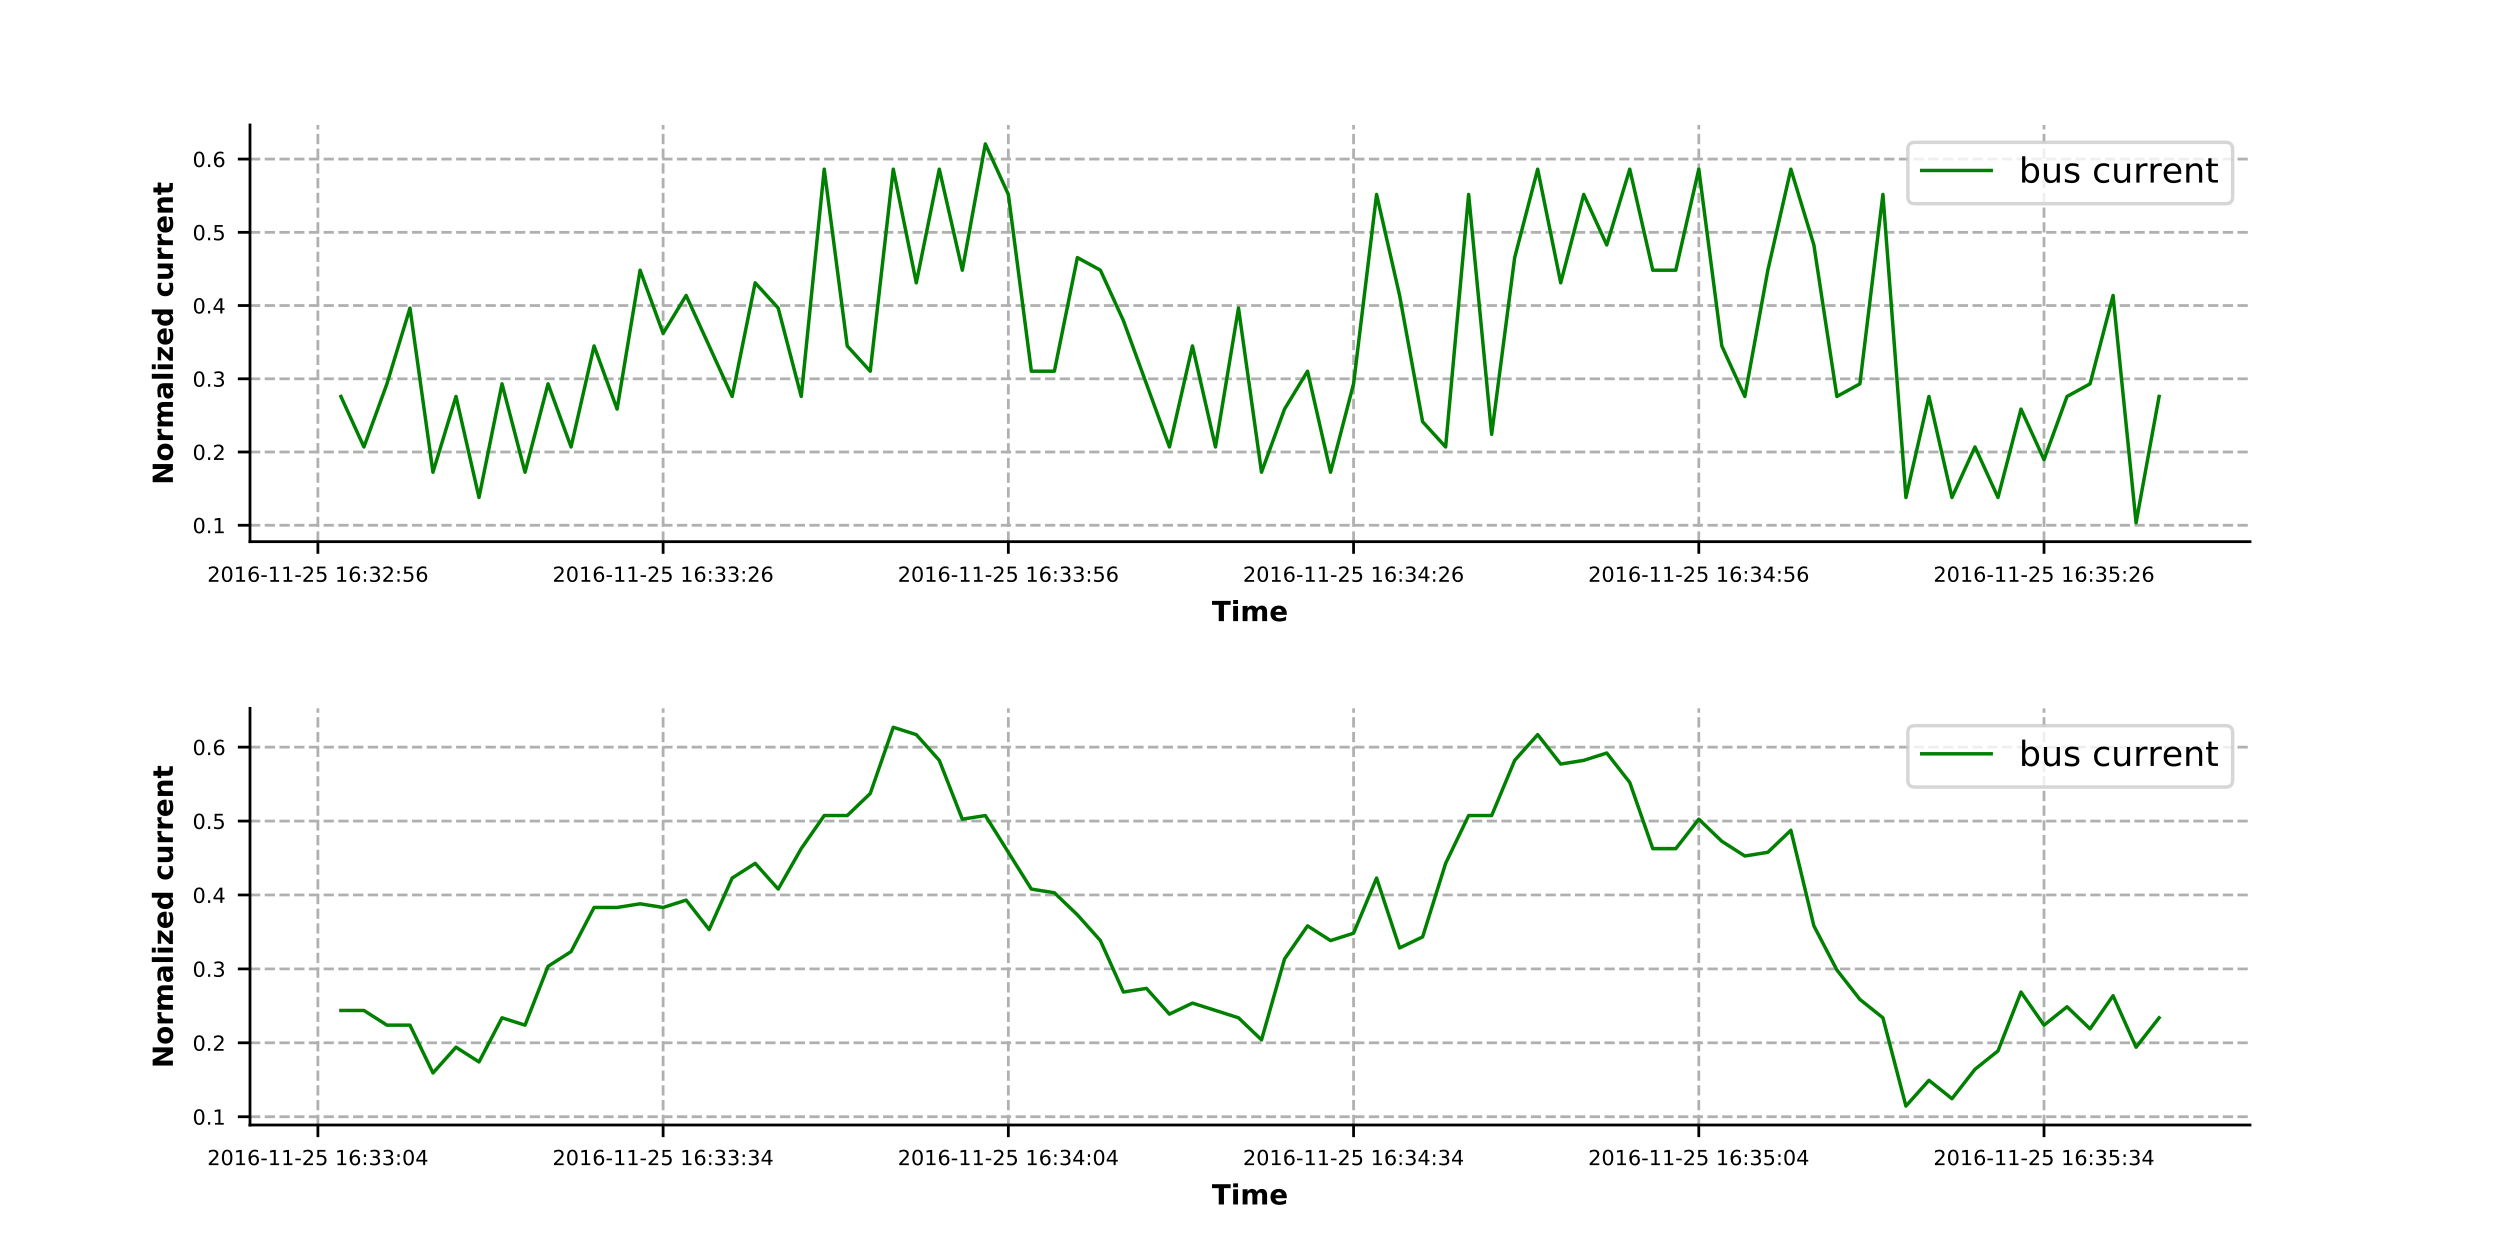 <?xml version="1.0" encoding="utf-8" standalone="no"?>
<!DOCTYPE svg PUBLIC "-//W3C//DTD SVG 1.1//EN"
  "http://www.w3.org/Graphics/SVG/1.1/DTD/svg11.dtd">
<!-- Created with matplotlib (http://matplotlib.org/) -->
<svg height="360pt" version="1.1" viewBox="0 0 720 360" width="720pt" xmlns="http://www.w3.org/2000/svg" xmlns:xlink="http://www.w3.org/1999/xlink">
 <defs>
  <style type="text/css">
*{stroke-linecap:butt;stroke-linejoin:round;}
  </style>
 </defs>
 <g id="figure_1">
  <g id="patch_1">
   <path d="M 0 360 
L 720 360 
L 720 0 
L 0 0 
z
" style="fill:#ffffff;"/>
  </g>
  <g id="axes_1">
   <g id="patch_2">
    <path d="M 72 156 
L 648 156 
L 648 36 
L 72 36 
z
" style="fill:#ffffff;"/>
   </g>
   <g id="matplotlib.axis_1">
    <g id="xtick_1">
     <g id="line2d_1">
      <path clip-path="url(#p7da3faee57)" d="M 91.553 156 
L 91.553 36 
" style="fill:none;stroke:#b0b0b0;stroke-dasharray:2.96,1.28;stroke-dashoffset:0;stroke-width:0.8;"/>
     </g>
     <g id="line2d_2">
      <defs>
       <path d="M 0 0 
L 0 3.5 
" id="mfe1a169caf" style="stroke:#000000;stroke-width:0.8;"/>
      </defs>
      <g>
       <use style="stroke:#000000;stroke-width:0.8;" x="91.553" xlink:href="#mfe1a169caf" y="156"/>
      </g>
     </g>
     <g id="text_1">
      <!-- 2016-11-25 16:32:56 -->
      <defs>
       <path d="M 19.188 8.297 
L 53.609 8.297 
L 53.609 0 
L 7.328 0 
L 7.328 8.297 
Q 12.938 14.109 22.625 23.891 
Q 32.328 33.688 34.812 36.531 
Q 39.547 41.844 41.422 45.531 
Q 43.312 49.219 43.312 52.781 
Q 43.312 58.594 39.234 62.25 
Q 35.156 65.922 28.609 65.922 
Q 23.969 65.922 18.812 64.312 
Q 13.672 62.703 7.812 59.422 
L 7.812 69.391 
Q 13.766 71.781 18.938 73 
Q 24.125 74.219 28.422 74.219 
Q 39.75 74.219 46.484 68.547 
Q 53.219 62.891 53.219 53.422 
Q 53.219 48.922 51.531 44.891 
Q 49.859 40.875 45.406 35.406 
Q 44.188 33.984 37.641 27.219 
Q 31.109 20.453 19.188 8.297 
z
" id="DejaVuSans-32"/>
       <path d="M 31.781 66.406 
Q 24.172 66.406 20.328 58.906 
Q 16.5 51.422 16.5 36.375 
Q 16.5 21.391 20.328 13.891 
Q 24.172 6.391 31.781 6.391 
Q 39.453 6.391 43.281 13.891 
Q 47.125 21.391 47.125 36.375 
Q 47.125 51.422 43.281 58.906 
Q 39.453 66.406 31.781 66.406 
z
M 31.781 74.219 
Q 44.047 74.219 50.516 64.516 
Q 56.984 54.828 56.984 36.375 
Q 56.984 17.969 50.516 8.266 
Q 44.047 -1.422 31.781 -1.422 
Q 19.531 -1.422 13.062 8.266 
Q 6.594 17.969 6.594 36.375 
Q 6.594 54.828 13.062 64.516 
Q 19.531 74.219 31.781 74.219 
z
" id="DejaVuSans-30"/>
       <path d="M 12.406 8.297 
L 28.516 8.297 
L 28.516 63.922 
L 10.984 60.406 
L 10.984 69.391 
L 28.422 72.906 
L 38.281 72.906 
L 38.281 8.297 
L 54.391 8.297 
L 54.391 0 
L 12.406 0 
z
" id="DejaVuSans-31"/>
       <path d="M 33.016 40.375 
Q 26.375 40.375 22.484 35.828 
Q 18.609 31.297 18.609 23.391 
Q 18.609 15.531 22.484 10.953 
Q 26.375 6.391 33.016 6.391 
Q 39.656 6.391 43.531 10.953 
Q 47.406 15.531 47.406 23.391 
Q 47.406 31.297 43.531 35.828 
Q 39.656 40.375 33.016 40.375 
z
M 52.594 71.297 
L 52.594 62.312 
Q 48.875 64.062 45.094 64.984 
Q 41.312 65.922 37.594 65.922 
Q 27.828 65.922 22.672 59.328 
Q 17.531 52.734 16.797 39.406 
Q 19.672 43.656 24.016 45.922 
Q 28.375 48.188 33.594 48.188 
Q 44.578 48.188 50.953 41.516 
Q 57.328 34.859 57.328 23.391 
Q 57.328 12.156 50.688 5.359 
Q 44.047 -1.422 33.016 -1.422 
Q 20.359 -1.422 13.672 8.266 
Q 6.984 17.969 6.984 36.375 
Q 6.984 53.656 15.188 63.938 
Q 23.391 74.219 37.203 74.219 
Q 40.922 74.219 44.703 73.484 
Q 48.484 72.75 52.594 71.297 
z
" id="DejaVuSans-36"/>
       <path d="M 4.891 31.391 
L 31.203 31.391 
L 31.203 23.391 
L 4.891 23.391 
z
" id="DejaVuSans-2d"/>
       <path d="M 10.797 72.906 
L 49.516 72.906 
L 49.516 64.594 
L 19.828 64.594 
L 19.828 46.734 
Q 21.969 47.469 24.109 47.828 
Q 26.266 48.188 28.422 48.188 
Q 40.625 48.188 47.75 41.5 
Q 54.891 34.812 54.891 23.391 
Q 54.891 11.625 47.562 5.094 
Q 40.234 -1.422 26.906 -1.422 
Q 22.312 -1.422 17.547 -0.641 
Q 12.797 0.141 7.719 1.703 
L 7.719 11.625 
Q 12.109 9.234 16.797 8.062 
Q 21.484 6.891 26.703 6.891 
Q 35.156 6.891 40.078 11.328 
Q 45.016 15.766 45.016 23.391 
Q 45.016 31 40.078 35.438 
Q 35.156 39.891 26.703 39.891 
Q 22.75 39.891 18.812 39.016 
Q 14.891 38.141 10.797 36.281 
z
" id="DejaVuSans-35"/>
       <path id="DejaVuSans-20"/>
       <path d="M 11.719 12.406 
L 22.016 12.406 
L 22.016 0 
L 11.719 0 
z
M 11.719 51.703 
L 22.016 51.703 
L 22.016 39.312 
L 11.719 39.312 
z
" id="DejaVuSans-3a"/>
       <path d="M 40.578 39.312 
Q 47.656 37.797 51.625 33 
Q 55.609 28.219 55.609 21.188 
Q 55.609 10.406 48.188 4.484 
Q 40.766 -1.422 27.094 -1.422 
Q 22.516 -1.422 17.656 -0.516 
Q 12.797 0.391 7.625 2.203 
L 7.625 11.719 
Q 11.719 9.328 16.594 8.109 
Q 21.484 6.891 26.812 6.891 
Q 36.078 6.891 40.938 10.547 
Q 45.797 14.203 45.797 21.188 
Q 45.797 27.641 41.281 31.266 
Q 36.766 34.906 28.719 34.906 
L 20.219 34.906 
L 20.219 43.016 
L 29.109 43.016 
Q 36.375 43.016 40.234 45.922 
Q 44.094 48.828 44.094 54.297 
Q 44.094 59.906 40.109 62.906 
Q 36.141 65.922 28.719 65.922 
Q 24.656 65.922 20.016 65.031 
Q 15.375 64.156 9.812 62.312 
L 9.812 71.094 
Q 15.438 72.656 20.344 73.438 
Q 25.25 74.219 29.594 74.219 
Q 40.828 74.219 47.359 69.109 
Q 53.906 64.016 53.906 55.328 
Q 53.906 49.266 50.438 45.094 
Q 46.969 40.922 40.578 39.312 
z
" id="DejaVuSans-33"/>
      </defs>
      <g transform="translate(59.692 167.559)scale(0.06 -0.06)">
       <use xlink:href="#DejaVuSans-32"/>
       <use x="63.623" xlink:href="#DejaVuSans-30"/>
       <use x="127.246" xlink:href="#DejaVuSans-31"/>
       <use x="190.869" xlink:href="#DejaVuSans-36"/>
       <use x="254.492" xlink:href="#DejaVuSans-2d"/>
       <use x="290.576" xlink:href="#DejaVuSans-31"/>
       <use x="354.199" xlink:href="#DejaVuSans-31"/>
       <use x="417.822" xlink:href="#DejaVuSans-2d"/>
       <use x="453.906" xlink:href="#DejaVuSans-32"/>
       <use x="517.529" xlink:href="#DejaVuSans-35"/>
       <use x="581.152" xlink:href="#DejaVuSans-20"/>
       <use x="612.939" xlink:href="#DejaVuSans-31"/>
       <use x="676.562" xlink:href="#DejaVuSans-36"/>
       <use x="740.186" xlink:href="#DejaVuSans-3a"/>
       <use x="773.877" xlink:href="#DejaVuSans-33"/>
       <use x="837.5" xlink:href="#DejaVuSans-32"/>
       <use x="901.123" xlink:href="#DejaVuSans-3a"/>
       <use x="934.814" xlink:href="#DejaVuSans-35"/>
       <use x="998.438" xlink:href="#DejaVuSans-36"/>
      </g>
     </g>
    </g>
    <g id="xtick_2">
     <g id="line2d_3">
      <path clip-path="url(#p7da3faee57)" d="M 190.978 156 
L 190.978 36 
" style="fill:none;stroke:#b0b0b0;stroke-dasharray:2.96,1.28;stroke-dashoffset:0;stroke-width:0.8;"/>
     </g>
     <g id="line2d_4">
      <g>
       <use style="stroke:#000000;stroke-width:0.8;" x="190.978" xlink:href="#mfe1a169caf" y="156"/>
      </g>
     </g>
     <g id="text_2">
      <!-- 2016-11-25 16:33:26 -->
      <g transform="translate(159.116 167.559)scale(0.06 -0.06)">
       <use xlink:href="#DejaVuSans-32"/>
       <use x="63.623" xlink:href="#DejaVuSans-30"/>
       <use x="127.246" xlink:href="#DejaVuSans-31"/>
       <use x="190.869" xlink:href="#DejaVuSans-36"/>
       <use x="254.492" xlink:href="#DejaVuSans-2d"/>
       <use x="290.576" xlink:href="#DejaVuSans-31"/>
       <use x="354.199" xlink:href="#DejaVuSans-31"/>
       <use x="417.822" xlink:href="#DejaVuSans-2d"/>
       <use x="453.906" xlink:href="#DejaVuSans-32"/>
       <use x="517.529" xlink:href="#DejaVuSans-35"/>
       <use x="581.152" xlink:href="#DejaVuSans-20"/>
       <use x="612.939" xlink:href="#DejaVuSans-31"/>
       <use x="676.562" xlink:href="#DejaVuSans-36"/>
       <use x="740.186" xlink:href="#DejaVuSans-3a"/>
       <use x="773.877" xlink:href="#DejaVuSans-33"/>
       <use x="837.5" xlink:href="#DejaVuSans-33"/>
       <use x="901.123" xlink:href="#DejaVuSans-3a"/>
       <use x="934.814" xlink:href="#DejaVuSans-32"/>
       <use x="998.438" xlink:href="#DejaVuSans-36"/>
      </g>
     </g>
    </g>
    <g id="xtick_3">
     <g id="line2d_5">
      <path clip-path="url(#p7da3faee57)" d="M 290.403 156 
L 290.403 36 
" style="fill:none;stroke:#b0b0b0;stroke-dasharray:2.96,1.28;stroke-dashoffset:0;stroke-width:0.8;"/>
     </g>
     <g id="line2d_6">
      <g>
       <use style="stroke:#000000;stroke-width:0.8;" x="290.403" xlink:href="#mfe1a169caf" y="156"/>
      </g>
     </g>
     <g id="text_3">
      <!-- 2016-11-25 16:33:56 -->
      <g transform="translate(258.541 167.559)scale(0.06 -0.06)">
       <use xlink:href="#DejaVuSans-32"/>
       <use x="63.623" xlink:href="#DejaVuSans-30"/>
       <use x="127.246" xlink:href="#DejaVuSans-31"/>
       <use x="190.869" xlink:href="#DejaVuSans-36"/>
       <use x="254.492" xlink:href="#DejaVuSans-2d"/>
       <use x="290.576" xlink:href="#DejaVuSans-31"/>
       <use x="354.199" xlink:href="#DejaVuSans-31"/>
       <use x="417.822" xlink:href="#DejaVuSans-2d"/>
       <use x="453.906" xlink:href="#DejaVuSans-32"/>
       <use x="517.529" xlink:href="#DejaVuSans-35"/>
       <use x="581.152" xlink:href="#DejaVuSans-20"/>
       <use x="612.939" xlink:href="#DejaVuSans-31"/>
       <use x="676.562" xlink:href="#DejaVuSans-36"/>
       <use x="740.186" xlink:href="#DejaVuSans-3a"/>
       <use x="773.877" xlink:href="#DejaVuSans-33"/>
       <use x="837.5" xlink:href="#DejaVuSans-33"/>
       <use x="901.123" xlink:href="#DejaVuSans-3a"/>
       <use x="934.814" xlink:href="#DejaVuSans-35"/>
       <use x="998.438" xlink:href="#DejaVuSans-36"/>
      </g>
     </g>
    </g>
    <g id="xtick_4">
     <g id="line2d_7">
      <path clip-path="url(#p7da3faee57)" d="M 389.827 156 
L 389.827 36 
" style="fill:none;stroke:#b0b0b0;stroke-dasharray:2.96,1.28;stroke-dashoffset:0;stroke-width:0.8;"/>
     </g>
     <g id="line2d_8">
      <g>
       <use style="stroke:#000000;stroke-width:0.8;" x="389.827" xlink:href="#mfe1a169caf" y="156"/>
      </g>
     </g>
     <g id="text_4">
      <!-- 2016-11-25 16:34:26 -->
      <defs>
       <path d="M 37.797 64.312 
L 12.891 25.391 
L 37.797 25.391 
z
M 35.203 72.906 
L 47.609 72.906 
L 47.609 25.391 
L 58.016 25.391 
L 58.016 17.188 
L 47.609 17.188 
L 47.609 0 
L 37.797 0 
L 37.797 17.188 
L 4.891 17.188 
L 4.891 26.703 
z
" id="DejaVuSans-34"/>
      </defs>
      <g transform="translate(357.965 167.559)scale(0.06 -0.06)">
       <use xlink:href="#DejaVuSans-32"/>
       <use x="63.623" xlink:href="#DejaVuSans-30"/>
       <use x="127.246" xlink:href="#DejaVuSans-31"/>
       <use x="190.869" xlink:href="#DejaVuSans-36"/>
       <use x="254.492" xlink:href="#DejaVuSans-2d"/>
       <use x="290.576" xlink:href="#DejaVuSans-31"/>
       <use x="354.199" xlink:href="#DejaVuSans-31"/>
       <use x="417.822" xlink:href="#DejaVuSans-2d"/>
       <use x="453.906" xlink:href="#DejaVuSans-32"/>
       <use x="517.529" xlink:href="#DejaVuSans-35"/>
       <use x="581.152" xlink:href="#DejaVuSans-20"/>
       <use x="612.939" xlink:href="#DejaVuSans-31"/>
       <use x="676.562" xlink:href="#DejaVuSans-36"/>
       <use x="740.186" xlink:href="#DejaVuSans-3a"/>
       <use x="773.877" xlink:href="#DejaVuSans-33"/>
       <use x="837.5" xlink:href="#DejaVuSans-34"/>
       <use x="901.123" xlink:href="#DejaVuSans-3a"/>
       <use x="934.814" xlink:href="#DejaVuSans-32"/>
       <use x="998.438" xlink:href="#DejaVuSans-36"/>
      </g>
     </g>
    </g>
    <g id="xtick_5">
     <g id="line2d_9">
      <path clip-path="url(#p7da3faee57)" d="M 489.252 156 
L 489.252 36 
" style="fill:none;stroke:#b0b0b0;stroke-dasharray:2.96,1.28;stroke-dashoffset:0;stroke-width:0.8;"/>
     </g>
     <g id="line2d_10">
      <g>
       <use style="stroke:#000000;stroke-width:0.8;" x="489.252" xlink:href="#mfe1a169caf" y="156"/>
      </g>
     </g>
     <g id="text_5">
      <!-- 2016-11-25 16:34:56 -->
      <g transform="translate(457.39 167.559)scale(0.06 -0.06)">
       <use xlink:href="#DejaVuSans-32"/>
       <use x="63.623" xlink:href="#DejaVuSans-30"/>
       <use x="127.246" xlink:href="#DejaVuSans-31"/>
       <use x="190.869" xlink:href="#DejaVuSans-36"/>
       <use x="254.492" xlink:href="#DejaVuSans-2d"/>
       <use x="290.576" xlink:href="#DejaVuSans-31"/>
       <use x="354.199" xlink:href="#DejaVuSans-31"/>
       <use x="417.822" xlink:href="#DejaVuSans-2d"/>
       <use x="453.906" xlink:href="#DejaVuSans-32"/>
       <use x="517.529" xlink:href="#DejaVuSans-35"/>
       <use x="581.152" xlink:href="#DejaVuSans-20"/>
       <use x="612.939" xlink:href="#DejaVuSans-31"/>
       <use x="676.562" xlink:href="#DejaVuSans-36"/>
       <use x="740.186" xlink:href="#DejaVuSans-3a"/>
       <use x="773.877" xlink:href="#DejaVuSans-33"/>
       <use x="837.5" xlink:href="#DejaVuSans-34"/>
       <use x="901.123" xlink:href="#DejaVuSans-3a"/>
       <use x="934.814" xlink:href="#DejaVuSans-35"/>
       <use x="998.438" xlink:href="#DejaVuSans-36"/>
      </g>
     </g>
    </g>
    <g id="xtick_6">
     <g id="line2d_11">
      <path clip-path="url(#p7da3faee57)" d="M 588.677 156 
L 588.677 36 
" style="fill:none;stroke:#b0b0b0;stroke-dasharray:2.96,1.28;stroke-dashoffset:0;stroke-width:0.8;"/>
     </g>
     <g id="line2d_12">
      <g>
       <use style="stroke:#000000;stroke-width:0.8;" x="588.677" xlink:href="#mfe1a169caf" y="156"/>
      </g>
     </g>
     <g id="text_6">
      <!-- 2016-11-25 16:35:26 -->
      <g transform="translate(556.815 167.559)scale(0.06 -0.06)">
       <use xlink:href="#DejaVuSans-32"/>
       <use x="63.623" xlink:href="#DejaVuSans-30"/>
       <use x="127.246" xlink:href="#DejaVuSans-31"/>
       <use x="190.869" xlink:href="#DejaVuSans-36"/>
       <use x="254.492" xlink:href="#DejaVuSans-2d"/>
       <use x="290.576" xlink:href="#DejaVuSans-31"/>
       <use x="354.199" xlink:href="#DejaVuSans-31"/>
       <use x="417.822" xlink:href="#DejaVuSans-2d"/>
       <use x="453.906" xlink:href="#DejaVuSans-32"/>
       <use x="517.529" xlink:href="#DejaVuSans-35"/>
       <use x="581.152" xlink:href="#DejaVuSans-20"/>
       <use x="612.939" xlink:href="#DejaVuSans-31"/>
       <use x="676.562" xlink:href="#DejaVuSans-36"/>
       <use x="740.186" xlink:href="#DejaVuSans-3a"/>
       <use x="773.877" xlink:href="#DejaVuSans-33"/>
       <use x="837.5" xlink:href="#DejaVuSans-35"/>
       <use x="901.123" xlink:href="#DejaVuSans-3a"/>
       <use x="934.814" xlink:href="#DejaVuSans-32"/>
       <use x="998.438" xlink:href="#DejaVuSans-36"/>
      </g>
     </g>
    </g>
    <g id="text_7">
     <!-- Time -->
     <defs>
      <path d="M 0.484 72.906 
L 67.672 72.906 
L 67.672 58.688 
L 43.5 58.688 
L 43.5 0 
L 24.703 0 
L 24.703 58.688 
L 0.484 58.688 
z
" id="DejaVuSans-Bold-54"/>
      <path d="M 8.406 54.688 
L 25.875 54.688 
L 25.875 0 
L 8.406 0 
z
M 8.406 75.984 
L 25.875 75.984 
L 25.875 61.719 
L 8.406 61.719 
z
" id="DejaVuSans-Bold-69"/>
      <path d="M 59.078 45.609 
Q 62.406 50.688 66.969 53.344 
Q 71.531 56 77 56 
Q 86.422 56 91.359 50.188 
Q 96.297 44.391 96.297 33.297 
L 96.297 0 
L 78.719 0 
L 78.719 28.516 
Q 78.766 29.156 78.781 29.828 
Q 78.812 30.516 78.812 31.781 
Q 78.812 37.594 77.094 40.203 
Q 75.391 42.828 71.578 42.828 
Q 66.609 42.828 63.891 38.719 
Q 61.188 34.625 61.078 26.859 
L 61.078 0 
L 43.5 0 
L 43.5 28.516 
Q 43.5 37.594 41.938 40.203 
Q 40.375 42.828 36.375 42.828 
Q 31.344 42.828 28.609 38.703 
Q 25.875 34.578 25.875 26.906 
L 25.875 0 
L 8.297 0 
L 8.297 54.688 
L 25.875 54.688 
L 25.875 46.688 
Q 29.109 51.312 33.281 53.656 
Q 37.453 56 42.484 56 
Q 48.141 56 52.484 53.266 
Q 56.844 50.531 59.078 45.609 
z
" id="DejaVuSans-Bold-6d"/>
      <path d="M 62.984 27.484 
L 62.984 22.516 
L 22.125 22.516 
Q 22.75 16.359 26.562 13.281 
Q 30.375 10.203 37.203 10.203 
Q 42.719 10.203 48.5 11.844 
Q 54.297 13.484 60.406 16.797 
L 60.406 3.328 
Q 54.203 0.984 48 -0.219 
Q 41.797 -1.422 35.594 -1.422 
Q 20.75 -1.422 12.516 6.125 
Q 4.297 13.672 4.297 27.297 
Q 4.297 40.672 12.375 48.328 
Q 20.453 56 34.625 56 
Q 47.516 56 55.25 48.234 
Q 62.984 40.484 62.984 27.484 
z
M 45.016 33.297 
Q 45.016 38.281 42.109 41.328 
Q 39.203 44.391 34.516 44.391 
Q 29.438 44.391 26.266 41.531 
Q 23.094 38.672 22.312 33.297 
z
" id="DejaVuSans-Bold-65"/>
     </defs>
     <g transform="translate(349.019 178.886)scale(0.08 -0.08)">
      <use xlink:href="#DejaVuSans-Bold-54"/>
      <use x="68.213" xlink:href="#DejaVuSans-Bold-69"/>
      <use x="102.49" xlink:href="#DejaVuSans-Bold-6d"/>
      <use x="206.689" xlink:href="#DejaVuSans-Bold-65"/>
     </g>
    </g>
   </g>
   <g id="matplotlib.axis_2">
    <g id="ytick_1">
     <g id="line2d_13">
      <path clip-path="url(#p7da3faee57)" d="M 72 151.273 
L 648 151.273 
" style="fill:none;stroke:#b0b0b0;stroke-dasharray:2.96,1.28;stroke-dashoffset:0;stroke-width:0.8;"/>
     </g>
     <g id="line2d_14">
      <defs>
       <path d="M 0 0 
L -3.5 0 
" id="mfb1ddac3e5" style="stroke:#000000;stroke-width:0.8;"/>
      </defs>
      <g>
       <use style="stroke:#000000;stroke-width:0.8;" x="72" xlink:href="#mfb1ddac3e5" y="151.273"/>
      </g>
     </g>
     <g id="text_8">
      <!-- 0.1 -->
      <defs>
       <path d="M 10.688 12.406 
L 21 12.406 
L 21 0 
L 10.688 0 
z
" id="DejaVuSans-2e"/>
      </defs>
      <g transform="translate(55.458 153.552)scale(0.06 -0.06)">
       <use xlink:href="#DejaVuSans-30"/>
       <use x="63.623" xlink:href="#DejaVuSans-2e"/>
       <use x="95.41" xlink:href="#DejaVuSans-31"/>
      </g>
     </g>
    </g>
    <g id="ytick_2">
     <g id="line2d_15">
      <path clip-path="url(#p7da3faee57)" d="M 72 130.182 
L 648 130.182 
" style="fill:none;stroke:#b0b0b0;stroke-dasharray:2.96,1.28;stroke-dashoffset:0;stroke-width:0.8;"/>
     </g>
     <g id="line2d_16">
      <g>
       <use style="stroke:#000000;stroke-width:0.8;" x="72" xlink:href="#mfb1ddac3e5" y="130.182"/>
      </g>
     </g>
     <g id="text_9">
      <!-- 0.2 -->
      <g transform="translate(55.458 132.461)scale(0.06 -0.06)">
       <use xlink:href="#DejaVuSans-30"/>
       <use x="63.623" xlink:href="#DejaVuSans-2e"/>
       <use x="95.41" xlink:href="#DejaVuSans-32"/>
      </g>
     </g>
    </g>
    <g id="ytick_3">
     <g id="line2d_17">
      <path clip-path="url(#p7da3faee57)" d="M 72 109.091 
L 648 109.091 
" style="fill:none;stroke:#b0b0b0;stroke-dasharray:2.96,1.28;stroke-dashoffset:0;stroke-width:0.8;"/>
     </g>
     <g id="line2d_18">
      <g>
       <use style="stroke:#000000;stroke-width:0.8;" x="72" xlink:href="#mfb1ddac3e5" y="109.091"/>
      </g>
     </g>
     <g id="text_10">
      <!-- 0.3 -->
      <g transform="translate(55.458 111.37)scale(0.06 -0.06)">
       <use xlink:href="#DejaVuSans-30"/>
       <use x="63.623" xlink:href="#DejaVuSans-2e"/>
       <use x="95.41" xlink:href="#DejaVuSans-33"/>
      </g>
     </g>
    </g>
    <g id="ytick_4">
     <g id="line2d_19">
      <path clip-path="url(#p7da3faee57)" d="M 72 88 
L 648 88 
" style="fill:none;stroke:#b0b0b0;stroke-dasharray:2.96,1.28;stroke-dashoffset:0;stroke-width:0.8;"/>
     </g>
     <g id="line2d_20">
      <g>
       <use style="stroke:#000000;stroke-width:0.8;" x="72" xlink:href="#mfb1ddac3e5" y="88"/>
      </g>
     </g>
     <g id="text_11">
      <!-- 0.4 -->
      <g transform="translate(55.458 90.28)scale(0.06 -0.06)">
       <use xlink:href="#DejaVuSans-30"/>
       <use x="63.623" xlink:href="#DejaVuSans-2e"/>
       <use x="95.41" xlink:href="#DejaVuSans-34"/>
      </g>
     </g>
    </g>
    <g id="ytick_5">
     <g id="line2d_21">
      <path clip-path="url(#p7da3faee57)" d="M 72 66.909 
L 648 66.909 
" style="fill:none;stroke:#b0b0b0;stroke-dasharray:2.96,1.28;stroke-dashoffset:0;stroke-width:0.8;"/>
     </g>
     <g id="line2d_22">
      <g>
       <use style="stroke:#000000;stroke-width:0.8;" x="72" xlink:href="#mfb1ddac3e5" y="66.909"/>
      </g>
     </g>
     <g id="text_12">
      <!-- 0.5 -->
      <g transform="translate(55.458 69.189)scale(0.06 -0.06)">
       <use xlink:href="#DejaVuSans-30"/>
       <use x="63.623" xlink:href="#DejaVuSans-2e"/>
       <use x="95.41" xlink:href="#DejaVuSans-35"/>
      </g>
     </g>
    </g>
    <g id="ytick_6">
     <g id="line2d_23">
      <path clip-path="url(#p7da3faee57)" d="M 72 45.818 
L 648 45.818 
" style="fill:none;stroke:#b0b0b0;stroke-dasharray:2.96,1.28;stroke-dashoffset:0;stroke-width:0.8;"/>
     </g>
     <g id="line2d_24">
      <g>
       <use style="stroke:#000000;stroke-width:0.8;" x="72" xlink:href="#mfb1ddac3e5" y="45.818"/>
      </g>
     </g>
     <g id="text_13">
      <!-- 0.6 -->
      <g transform="translate(55.458 48.098)scale(0.06 -0.06)">
       <use xlink:href="#DejaVuSans-30"/>
       <use x="63.623" xlink:href="#DejaVuSans-2e"/>
       <use x="95.41" xlink:href="#DejaVuSans-36"/>
      </g>
     </g>
    </g>
    <g id="text_14">
     <!-- Normalized current -->
     <defs>
      <path d="M 9.188 72.906 
L 30.172 72.906 
L 56.688 22.906 
L 56.688 72.906 
L 74.516 72.906 
L 74.516 0 
L 53.516 0 
L 27 50 
L 27 0 
L 9.188 0 
z
" id="DejaVuSans-Bold-4e"/>
      <path d="M 34.422 43.5 
Q 28.609 43.5 25.562 39.328 
Q 22.516 35.156 22.516 27.297 
Q 22.516 19.438 25.562 15.25 
Q 28.609 11.078 34.422 11.078 
Q 40.141 11.078 43.156 15.25 
Q 46.188 19.438 46.188 27.297 
Q 46.188 35.156 43.156 39.328 
Q 40.141 43.5 34.422 43.5 
z
M 34.422 56 
Q 48.531 56 56.469 48.375 
Q 64.406 40.766 64.406 27.297 
Q 64.406 13.812 56.469 6.188 
Q 48.531 -1.422 34.422 -1.422 
Q 20.266 -1.422 12.281 6.188 
Q 4.297 13.812 4.297 27.297 
Q 4.297 40.766 12.281 48.375 
Q 20.266 56 34.422 56 
z
" id="DejaVuSans-Bold-6f"/>
      <path d="M 49.031 39.797 
Q 46.734 40.875 44.453 41.375 
Q 42.188 41.891 39.891 41.891 
Q 33.156 41.891 29.516 37.562 
Q 25.875 33.25 25.875 25.203 
L 25.875 0 
L 8.406 0 
L 8.406 54.688 
L 25.875 54.688 
L 25.875 45.703 
Q 29.25 51.078 33.609 53.531 
Q 37.984 56 44.094 56 
Q 44.969 56 45.984 55.922 
Q 47.016 55.859 48.969 55.609 
z
" id="DejaVuSans-Bold-72"/>
      <path d="M 32.906 24.609 
Q 27.438 24.609 24.672 22.75 
Q 21.922 20.906 21.922 17.281 
Q 21.922 13.969 24.141 12.078 
Q 26.375 10.203 30.328 10.203 
Q 35.25 10.203 38.625 13.734 
Q 42 17.281 42 22.609 
L 42 24.609 
z
M 59.625 31.203 
L 59.625 0 
L 42 0 
L 42 8.109 
Q 38.484 3.125 34.078 0.844 
Q 29.688 -1.422 23.391 -1.422 
Q 14.891 -1.422 9.594 3.531 
Q 4.297 8.5 4.297 16.406 
Q 4.297 26.031 10.906 30.516 
Q 17.531 35.016 31.688 35.016 
L 42 35.016 
L 42 36.375 
Q 42 40.531 38.719 42.453 
Q 35.453 44.391 28.516 44.391 
Q 22.906 44.391 18.062 43.266 
Q 13.234 42.141 9.078 39.891 
L 9.078 53.219 
Q 14.703 54.594 20.359 55.297 
Q 26.031 56 31.688 56 
Q 46.484 56 53.047 50.172 
Q 59.625 44.344 59.625 31.203 
z
" id="DejaVuSans-Bold-61"/>
      <path d="M 8.406 75.984 
L 25.875 75.984 
L 25.875 0 
L 8.406 0 
z
" id="DejaVuSans-Bold-6c"/>
      <path d="M 5.719 54.688 
L 53.422 54.688 
L 53.422 42.484 
L 24.609 12.5 
L 53.422 12.5 
L 53.422 0 
L 4.5 0 
L 4.5 12.203 
L 33.297 42.188 
L 5.719 42.188 
z
" id="DejaVuSans-Bold-7a"/>
      <path d="M 45.609 46.688 
L 45.609 75.984 
L 63.188 75.984 
L 63.188 0 
L 45.609 0 
L 45.609 7.906 
Q 42 3.078 37.641 0.828 
Q 33.297 -1.422 27.594 -1.422 
Q 17.484 -1.422 10.984 6.609 
Q 4.5 14.656 4.5 27.297 
Q 4.5 39.938 10.984 47.969 
Q 17.484 56 27.594 56 
Q 33.25 56 37.625 53.734 
Q 42 51.469 45.609 46.688 
z
M 34.078 11.281 
Q 39.703 11.281 42.656 15.375 
Q 45.609 19.484 45.609 27.297 
Q 45.609 35.109 42.656 39.203 
Q 39.703 43.312 34.078 43.312 
Q 28.516 43.312 25.562 39.203 
Q 22.609 35.109 22.609 27.297 
Q 22.609 19.484 25.562 15.375 
Q 28.516 11.281 34.078 11.281 
z
" id="DejaVuSans-Bold-64"/>
      <path id="DejaVuSans-Bold-20"/>
      <path d="M 52.594 52.984 
L 52.594 38.719 
Q 49.031 41.156 45.438 42.328 
Q 41.844 43.5 37.984 43.5 
Q 30.672 43.5 26.594 39.234 
Q 22.516 34.969 22.516 27.297 
Q 22.516 19.625 26.594 15.344 
Q 30.672 11.078 37.984 11.078 
Q 42.094 11.078 45.781 12.297 
Q 49.469 13.531 52.594 15.922 
L 52.594 1.609 
Q 48.484 0.094 44.266 -0.656 
Q 40.047 -1.422 35.797 -1.422 
Q 21 -1.422 12.641 6.172 
Q 4.297 13.766 4.297 27.297 
Q 4.297 40.828 12.641 48.406 
Q 21 56 35.797 56 
Q 40.094 56 44.266 55.25 
Q 48.438 54.5 52.594 52.984 
z
" id="DejaVuSans-Bold-63"/>
      <path d="M 7.812 21.297 
L 7.812 54.688 
L 25.391 54.688 
L 25.391 49.219 
Q 25.391 44.781 25.344 38.062 
Q 25.297 31.344 25.297 29.109 
Q 25.297 22.516 25.641 19.609 
Q 25.984 16.703 26.812 15.375 
Q 27.875 13.672 29.609 12.734 
Q 31.344 11.812 33.594 11.812 
Q 39.062 11.812 42.188 16.016 
Q 45.312 20.219 45.312 27.688 
L 45.312 54.688 
L 62.797 54.688 
L 62.797 0 
L 45.312 0 
L 45.312 7.906 
Q 41.359 3.125 36.938 0.844 
Q 32.516 -1.422 27.203 -1.422 
Q 17.719 -1.422 12.766 4.391 
Q 7.812 10.203 7.812 21.297 
z
" id="DejaVuSans-Bold-75"/>
      <path d="M 63.375 33.297 
L 63.375 0 
L 45.797 0 
L 45.797 5.422 
L 45.797 25.484 
Q 45.797 32.562 45.484 35.25 
Q 45.172 37.938 44.391 39.203 
Q 43.359 40.922 41.594 41.875 
Q 39.844 42.828 37.594 42.828 
Q 32.125 42.828 29 38.594 
Q 25.875 34.375 25.875 26.906 
L 25.875 0 
L 8.406 0 
L 8.406 54.688 
L 25.875 54.688 
L 25.875 46.688 
Q 29.828 51.469 34.266 53.734 
Q 38.719 56 44.094 56 
Q 53.562 56 58.469 50.188 
Q 63.375 44.391 63.375 33.297 
z
" id="DejaVuSans-Bold-6e"/>
      <path d="M 27.484 70.219 
L 27.484 54.688 
L 45.516 54.688 
L 45.516 42.188 
L 27.484 42.188 
L 27.484 19 
Q 27.484 15.188 29 13.844 
Q 30.516 12.5 35.016 12.5 
L 44 12.5 
L 44 0 
L 29 0 
Q 18.656 0 14.328 4.312 
Q 10.016 8.641 10.016 19 
L 10.016 42.188 
L 1.312 42.188 
L 1.312 54.688 
L 10.016 54.688 
L 10.016 70.219 
z
" id="DejaVuSans-Bold-74"/>
     </defs>
     <g transform="translate(49.794 139.611)rotate(-90)scale(0.08 -0.08)">
      <use xlink:href="#DejaVuSans-Bold-4e"/>
      <use x="83.691" xlink:href="#DejaVuSans-Bold-6f"/>
      <use x="152.393" xlink:href="#DejaVuSans-Bold-72"/>
      <use x="201.709" xlink:href="#DejaVuSans-Bold-6d"/>
      <use x="305.908" xlink:href="#DejaVuSans-Bold-61"/>
      <use x="373.389" xlink:href="#DejaVuSans-Bold-6c"/>
      <use x="407.666" xlink:href="#DejaVuSans-Bold-69"/>
      <use x="441.943" xlink:href="#DejaVuSans-Bold-7a"/>
      <use x="500.146" xlink:href="#DejaVuSans-Bold-65"/>
      <use x="567.969" xlink:href="#DejaVuSans-Bold-64"/>
      <use x="639.551" xlink:href="#DejaVuSans-Bold-20"/>
      <use x="674.365" xlink:href="#DejaVuSans-Bold-63"/>
      <use x="733.643" xlink:href="#DejaVuSans-Bold-75"/>
      <use x="804.834" xlink:href="#DejaVuSans-Bold-72"/>
      <use x="854.15" xlink:href="#DejaVuSans-Bold-72"/>
      <use x="903.467" xlink:href="#DejaVuSans-Bold-65"/>
      <use x="971.289" xlink:href="#DejaVuSans-Bold-6e"/>
      <use x="1042.48" xlink:href="#DejaVuSans-Bold-74"/>
     </g>
    </g>
   </g>
   <g id="line2d_25">
    <path clip-path="url(#p7da3faee57)" d="M 98.182 114.182 
L 104.81 128.727 
L 111.438 110.545 
L 118.067 88.727 
L 124.695 136 
L 131.323 114.182 
L 137.952 143.273 
L 144.58 110.545 
L 151.208 136 
L 157.837 110.545 
L 164.465 128.727 
L 171.093 99.636 
L 177.721 117.818 
L 184.35 77.818 
L 190.978 96 
L 197.606 85.091 
L 204.235 99.636 
L 210.863 114.182 
L 217.491 81.455 
L 224.12 88.727 
L 230.748 114.182 
L 237.376 48.727 
L 244.005 99.636 
L 250.633 106.909 
L 257.261 48.727 
L 263.889 81.455 
L 270.518 48.727 
L 277.146 77.818 
L 283.774 41.455 
L 290.403 56 
L 297.031 106.909 
L 303.659 106.909 
L 310.288 74.182 
L 316.916 77.818 
L 323.544 92.364 
L 330.173 110.545 
L 336.801 128.727 
L 343.429 99.636 
L 350.057 128.727 
L 356.686 88.727 
L 363.314 136 
L 369.942 117.818 
L 376.571 106.909 
L 383.199 136 
L 389.827 110.545 
L 396.456 56 
L 403.084 85.091 
L 409.712 121.455 
L 416.341 128.727 
L 422.969 56 
L 429.597 125.091 
L 436.226 74.182 
L 442.854 48.727 
L 449.482 81.455 
L 456.11 56 
L 462.739 70.545 
L 469.367 48.727 
L 475.995 77.818 
L 482.624 77.818 
L 489.252 48.727 
L 495.88 99.636 
L 502.509 114.182 
L 509.137 77.818 
L 515.765 48.727 
L 522.394 70.545 
L 529.022 114.182 
L 535.65 110.545 
L 542.278 56 
L 548.907 143.273 
L 555.535 114.182 
L 562.163 143.273 
L 568.792 128.727 
L 575.42 143.273 
L 582.048 117.818 
L 588.677 132.364 
L 595.305 114.182 
L 601.933 110.545 
L 608.562 85.091 
L 615.19 150.545 
L 621.818 114.182 
" style="fill:none;stroke:#008000;stroke-linecap:square;"/>
   </g>
   <g id="patch_3">
    <path d="M 72 156 
L 72 36 
" style="fill:none;stroke:#000000;stroke-linecap:square;stroke-linejoin:miter;stroke-width:0.8;"/>
   </g>
   <g id="patch_4">
    <path d="M 72 156 
L 648 156 
" style="fill:none;stroke:#000000;stroke-linecap:square;stroke-linejoin:miter;stroke-width:0.8;"/>
   </g>
   <g id="legend_1">
    <g id="patch_5">
     <path d="M 551.462 58.678 
L 641 58.678 
Q 643 58.678 643 56.678 
L 643 43 
Q 643 41 641 41 
L 551.462 41 
Q 549.462 41 549.462 43 
L 549.462 56.678 
Q 549.462 58.678 551.462 58.678 
z
" style="fill:#ffffff;opacity:0.8;stroke:#cccccc;stroke-linejoin:miter;"/>
    </g>
    <g id="line2d_26">
     <path d="M 553.462 49.098 
L 573.462 49.098 
" style="fill:none;stroke:#008000;stroke-linecap:square;"/>
    </g>
    <g id="line2d_27"/>
    <g id="text_15">
     <!-- bus current -->
     <defs>
      <path d="M 48.688 27.297 
Q 48.688 37.203 44.609 42.844 
Q 40.531 48.484 33.406 48.484 
Q 26.266 48.484 22.188 42.844 
Q 18.109 37.203 18.109 27.297 
Q 18.109 17.391 22.188 11.75 
Q 26.266 6.109 33.406 6.109 
Q 40.531 6.109 44.609 11.75 
Q 48.688 17.391 48.688 27.297 
z
M 18.109 46.391 
Q 20.953 51.266 25.266 53.625 
Q 29.594 56 35.594 56 
Q 45.562 56 51.781 48.094 
Q 58.016 40.188 58.016 27.297 
Q 58.016 14.406 51.781 6.484 
Q 45.562 -1.422 35.594 -1.422 
Q 29.594 -1.422 25.266 0.953 
Q 20.953 3.328 18.109 8.203 
L 18.109 0 
L 9.078 0 
L 9.078 75.984 
L 18.109 75.984 
z
" id="DejaVuSans-62"/>
      <path d="M 8.5 21.578 
L 8.5 54.688 
L 17.484 54.688 
L 17.484 21.922 
Q 17.484 14.156 20.5 10.266 
Q 23.531 6.391 29.594 6.391 
Q 36.859 6.391 41.078 11.031 
Q 45.312 15.672 45.312 23.688 
L 45.312 54.688 
L 54.297 54.688 
L 54.297 0 
L 45.312 0 
L 45.312 8.406 
Q 42.047 3.422 37.719 1 
Q 33.406 -1.422 27.688 -1.422 
Q 18.266 -1.422 13.375 4.438 
Q 8.5 10.297 8.5 21.578 
z
M 31.109 56 
z
" id="DejaVuSans-75"/>
      <path d="M 44.281 53.078 
L 44.281 44.578 
Q 40.484 46.531 36.375 47.5 
Q 32.281 48.484 27.875 48.484 
Q 21.188 48.484 17.844 46.438 
Q 14.5 44.391 14.5 40.281 
Q 14.5 37.156 16.891 35.375 
Q 19.281 33.594 26.516 31.984 
L 29.594 31.297 
Q 39.156 29.25 43.188 25.516 
Q 47.219 21.781 47.219 15.094 
Q 47.219 7.469 41.188 3.016 
Q 35.156 -1.422 24.609 -1.422 
Q 20.219 -1.422 15.453 -0.562 
Q 10.688 0.297 5.422 2 
L 5.422 11.281 
Q 10.406 8.688 15.234 7.391 
Q 20.062 6.109 24.812 6.109 
Q 31.156 6.109 34.562 8.281 
Q 37.984 10.453 37.984 14.406 
Q 37.984 18.062 35.516 20.016 
Q 33.062 21.969 24.703 23.781 
L 21.578 24.516 
Q 13.234 26.266 9.516 29.906 
Q 5.812 33.547 5.812 39.891 
Q 5.812 47.609 11.281 51.797 
Q 16.75 56 26.812 56 
Q 31.781 56 36.172 55.266 
Q 40.578 54.547 44.281 53.078 
z
" id="DejaVuSans-73"/>
      <path d="M 48.781 52.594 
L 48.781 44.188 
Q 44.969 46.297 41.141 47.344 
Q 37.312 48.391 33.406 48.391 
Q 24.656 48.391 19.812 42.844 
Q 14.984 37.312 14.984 27.297 
Q 14.984 17.281 19.812 11.734 
Q 24.656 6.203 33.406 6.203 
Q 37.312 6.203 41.141 7.25 
Q 44.969 8.297 48.781 10.406 
L 48.781 2.094 
Q 45.016 0.344 40.984 -0.531 
Q 36.969 -1.422 32.422 -1.422 
Q 20.062 -1.422 12.781 6.344 
Q 5.516 14.109 5.516 27.297 
Q 5.516 40.672 12.859 48.328 
Q 20.219 56 33.016 56 
Q 37.156 56 41.109 55.141 
Q 45.062 54.297 48.781 52.594 
z
" id="DejaVuSans-63"/>
      <path d="M 41.109 46.297 
Q 39.594 47.172 37.812 47.578 
Q 36.031 48 33.891 48 
Q 26.266 48 22.188 43.047 
Q 18.109 38.094 18.109 28.812 
L 18.109 0 
L 9.078 0 
L 9.078 54.688 
L 18.109 54.688 
L 18.109 46.188 
Q 20.953 51.172 25.484 53.578 
Q 30.031 56 36.531 56 
Q 37.453 56 38.578 55.875 
Q 39.703 55.766 41.062 55.516 
z
" id="DejaVuSans-72"/>
      <path d="M 56.203 29.594 
L 56.203 25.203 
L 14.891 25.203 
Q 15.484 15.922 20.484 11.062 
Q 25.484 6.203 34.422 6.203 
Q 39.594 6.203 44.453 7.469 
Q 49.312 8.734 54.109 11.281 
L 54.109 2.781 
Q 49.266 0.734 44.188 -0.344 
Q 39.109 -1.422 33.891 -1.422 
Q 20.797 -1.422 13.156 6.188 
Q 5.516 13.812 5.516 26.812 
Q 5.516 40.234 12.766 48.109 
Q 20.016 56 32.328 56 
Q 43.359 56 49.781 48.891 
Q 56.203 41.797 56.203 29.594 
z
M 47.219 32.234 
Q 47.125 39.594 43.094 43.984 
Q 39.062 48.391 32.422 48.391 
Q 24.906 48.391 20.391 44.141 
Q 15.875 39.891 15.188 32.172 
z
" id="DejaVuSans-65"/>
      <path d="M 54.891 33.016 
L 54.891 0 
L 45.906 0 
L 45.906 32.719 
Q 45.906 40.484 42.875 44.328 
Q 39.844 48.188 33.797 48.188 
Q 26.516 48.188 22.312 43.547 
Q 18.109 38.922 18.109 30.906 
L 18.109 0 
L 9.078 0 
L 9.078 54.688 
L 18.109 54.688 
L 18.109 46.188 
Q 21.344 51.125 25.703 53.562 
Q 30.078 56 35.797 56 
Q 45.219 56 50.047 50.172 
Q 54.891 44.344 54.891 33.016 
z
" id="DejaVuSans-6e"/>
      <path d="M 18.312 70.219 
L 18.312 54.688 
L 36.812 54.688 
L 36.812 47.703 
L 18.312 47.703 
L 18.312 18.016 
Q 18.312 11.328 20.141 9.422 
Q 21.969 7.516 27.594 7.516 
L 36.812 7.516 
L 36.812 0 
L 27.594 0 
Q 17.188 0 13.234 3.875 
Q 9.281 7.766 9.281 18.016 
L 9.281 47.703 
L 2.688 47.703 
L 2.688 54.688 
L 9.281 54.688 
L 9.281 70.219 
z
" id="DejaVuSans-74"/>
     </defs>
     <g transform="translate(581.462 52.598)scale(0.1 -0.1)">
      <use xlink:href="#DejaVuSans-62"/>
      <use x="63.477" xlink:href="#DejaVuSans-75"/>
      <use x="126.855" xlink:href="#DejaVuSans-73"/>
      <use x="178.955" xlink:href="#DejaVuSans-20"/>
      <use x="210.742" xlink:href="#DejaVuSans-63"/>
      <use x="265.723" xlink:href="#DejaVuSans-75"/>
      <use x="329.102" xlink:href="#DejaVuSans-72"/>
      <use x="370.199" xlink:href="#DejaVuSans-72"/>
      <use x="411.281" xlink:href="#DejaVuSans-65"/>
      <use x="472.805" xlink:href="#DejaVuSans-6e"/>
      <use x="536.184" xlink:href="#DejaVuSans-74"/>
     </g>
    </g>
   </g>
  </g>
  <g id="axes_2">
   <g id="patch_6">
    <path d="M 72 324 
L 648 324 
L 648 204 
L 72 204 
z
" style="fill:#ffffff;"/>
   </g>
   <g id="matplotlib.axis_3">
    <g id="xtick_7">
     <g id="line2d_28">
      <path clip-path="url(#p8c2c68ffa4)" d="M 91.553 324 
L 91.553 204 
" style="fill:none;stroke:#b0b0b0;stroke-dasharray:2.96,1.28;stroke-dashoffset:0;stroke-width:0.8;"/>
     </g>
     <g id="line2d_29">
      <g>
       <use style="stroke:#000000;stroke-width:0.8;" x="91.553" xlink:href="#mfe1a169caf" y="324"/>
      </g>
     </g>
     <g id="text_16">
      <!-- 2016-11-25 16:33:04 -->
      <g transform="translate(59.692 335.559)scale(0.06 -0.06)">
       <use xlink:href="#DejaVuSans-32"/>
       <use x="63.623" xlink:href="#DejaVuSans-30"/>
       <use x="127.246" xlink:href="#DejaVuSans-31"/>
       <use x="190.869" xlink:href="#DejaVuSans-36"/>
       <use x="254.492" xlink:href="#DejaVuSans-2d"/>
       <use x="290.576" xlink:href="#DejaVuSans-31"/>
       <use x="354.199" xlink:href="#DejaVuSans-31"/>
       <use x="417.822" xlink:href="#DejaVuSans-2d"/>
       <use x="453.906" xlink:href="#DejaVuSans-32"/>
       <use x="517.529" xlink:href="#DejaVuSans-35"/>
       <use x="581.152" xlink:href="#DejaVuSans-20"/>
       <use x="612.939" xlink:href="#DejaVuSans-31"/>
       <use x="676.562" xlink:href="#DejaVuSans-36"/>
       <use x="740.186" xlink:href="#DejaVuSans-3a"/>
       <use x="773.877" xlink:href="#DejaVuSans-33"/>
       <use x="837.5" xlink:href="#DejaVuSans-33"/>
       <use x="901.123" xlink:href="#DejaVuSans-3a"/>
       <use x="934.814" xlink:href="#DejaVuSans-30"/>
       <use x="998.438" xlink:href="#DejaVuSans-34"/>
      </g>
     </g>
    </g>
    <g id="xtick_8">
     <g id="line2d_30">
      <path clip-path="url(#p8c2c68ffa4)" d="M 190.978 324 
L 190.978 204 
" style="fill:none;stroke:#b0b0b0;stroke-dasharray:2.96,1.28;stroke-dashoffset:0;stroke-width:0.8;"/>
     </g>
     <g id="line2d_31">
      <g>
       <use style="stroke:#000000;stroke-width:0.8;" x="190.978" xlink:href="#mfe1a169caf" y="324"/>
      </g>
     </g>
     <g id="text_17">
      <!-- 2016-11-25 16:33:34 -->
      <g transform="translate(159.116 335.559)scale(0.06 -0.06)">
       <use xlink:href="#DejaVuSans-32"/>
       <use x="63.623" xlink:href="#DejaVuSans-30"/>
       <use x="127.246" xlink:href="#DejaVuSans-31"/>
       <use x="190.869" xlink:href="#DejaVuSans-36"/>
       <use x="254.492" xlink:href="#DejaVuSans-2d"/>
       <use x="290.576" xlink:href="#DejaVuSans-31"/>
       <use x="354.199" xlink:href="#DejaVuSans-31"/>
       <use x="417.822" xlink:href="#DejaVuSans-2d"/>
       <use x="453.906" xlink:href="#DejaVuSans-32"/>
       <use x="517.529" xlink:href="#DejaVuSans-35"/>
       <use x="581.152" xlink:href="#DejaVuSans-20"/>
       <use x="612.939" xlink:href="#DejaVuSans-31"/>
       <use x="676.562" xlink:href="#DejaVuSans-36"/>
       <use x="740.186" xlink:href="#DejaVuSans-3a"/>
       <use x="773.877" xlink:href="#DejaVuSans-33"/>
       <use x="837.5" xlink:href="#DejaVuSans-33"/>
       <use x="901.123" xlink:href="#DejaVuSans-3a"/>
       <use x="934.814" xlink:href="#DejaVuSans-33"/>
       <use x="998.438" xlink:href="#DejaVuSans-34"/>
      </g>
     </g>
    </g>
    <g id="xtick_9">
     <g id="line2d_32">
      <path clip-path="url(#p8c2c68ffa4)" d="M 290.403 324 
L 290.403 204 
" style="fill:none;stroke:#b0b0b0;stroke-dasharray:2.96,1.28;stroke-dashoffset:0;stroke-width:0.8;"/>
     </g>
     <g id="line2d_33">
      <g>
       <use style="stroke:#000000;stroke-width:0.8;" x="290.403" xlink:href="#mfe1a169caf" y="324"/>
      </g>
     </g>
     <g id="text_18">
      <!-- 2016-11-25 16:34:04 -->
      <g transform="translate(258.541 335.559)scale(0.06 -0.06)">
       <use xlink:href="#DejaVuSans-32"/>
       <use x="63.623" xlink:href="#DejaVuSans-30"/>
       <use x="127.246" xlink:href="#DejaVuSans-31"/>
       <use x="190.869" xlink:href="#DejaVuSans-36"/>
       <use x="254.492" xlink:href="#DejaVuSans-2d"/>
       <use x="290.576" xlink:href="#DejaVuSans-31"/>
       <use x="354.199" xlink:href="#DejaVuSans-31"/>
       <use x="417.822" xlink:href="#DejaVuSans-2d"/>
       <use x="453.906" xlink:href="#DejaVuSans-32"/>
       <use x="517.529" xlink:href="#DejaVuSans-35"/>
       <use x="581.152" xlink:href="#DejaVuSans-20"/>
       <use x="612.939" xlink:href="#DejaVuSans-31"/>
       <use x="676.562" xlink:href="#DejaVuSans-36"/>
       <use x="740.186" xlink:href="#DejaVuSans-3a"/>
       <use x="773.877" xlink:href="#DejaVuSans-33"/>
       <use x="837.5" xlink:href="#DejaVuSans-34"/>
       <use x="901.123" xlink:href="#DejaVuSans-3a"/>
       <use x="934.814" xlink:href="#DejaVuSans-30"/>
       <use x="998.438" xlink:href="#DejaVuSans-34"/>
      </g>
     </g>
    </g>
    <g id="xtick_10">
     <g id="line2d_34">
      <path clip-path="url(#p8c2c68ffa4)" d="M 389.827 324 
L 389.827 204 
" style="fill:none;stroke:#b0b0b0;stroke-dasharray:2.96,1.28;stroke-dashoffset:0;stroke-width:0.8;"/>
     </g>
     <g id="line2d_35">
      <g>
       <use style="stroke:#000000;stroke-width:0.8;" x="389.827" xlink:href="#mfe1a169caf" y="324"/>
      </g>
     </g>
     <g id="text_19">
      <!-- 2016-11-25 16:34:34 -->
      <g transform="translate(357.966 335.559)scale(0.06 -0.06)">
       <use xlink:href="#DejaVuSans-32"/>
       <use x="63.623" xlink:href="#DejaVuSans-30"/>
       <use x="127.246" xlink:href="#DejaVuSans-31"/>
       <use x="190.869" xlink:href="#DejaVuSans-36"/>
       <use x="254.492" xlink:href="#DejaVuSans-2d"/>
       <use x="290.576" xlink:href="#DejaVuSans-31"/>
       <use x="354.199" xlink:href="#DejaVuSans-31"/>
       <use x="417.822" xlink:href="#DejaVuSans-2d"/>
       <use x="453.906" xlink:href="#DejaVuSans-32"/>
       <use x="517.529" xlink:href="#DejaVuSans-35"/>
       <use x="581.152" xlink:href="#DejaVuSans-20"/>
       <use x="612.939" xlink:href="#DejaVuSans-31"/>
       <use x="676.562" xlink:href="#DejaVuSans-36"/>
       <use x="740.186" xlink:href="#DejaVuSans-3a"/>
       <use x="773.877" xlink:href="#DejaVuSans-33"/>
       <use x="837.5" xlink:href="#DejaVuSans-34"/>
       <use x="901.123" xlink:href="#DejaVuSans-3a"/>
       <use x="934.814" xlink:href="#DejaVuSans-33"/>
       <use x="998.438" xlink:href="#DejaVuSans-34"/>
      </g>
     </g>
    </g>
    <g id="xtick_11">
     <g id="line2d_36">
      <path clip-path="url(#p8c2c68ffa4)" d="M 489.252 324 
L 489.252 204 
" style="fill:none;stroke:#b0b0b0;stroke-dasharray:2.96,1.28;stroke-dashoffset:0;stroke-width:0.8;"/>
     </g>
     <g id="line2d_37">
      <g>
       <use style="stroke:#000000;stroke-width:0.8;" x="489.252" xlink:href="#mfe1a169caf" y="324"/>
      </g>
     </g>
     <g id="text_20">
      <!-- 2016-11-25 16:35:04 -->
      <g transform="translate(457.39 335.559)scale(0.06 -0.06)">
       <use xlink:href="#DejaVuSans-32"/>
       <use x="63.623" xlink:href="#DejaVuSans-30"/>
       <use x="127.246" xlink:href="#DejaVuSans-31"/>
       <use x="190.869" xlink:href="#DejaVuSans-36"/>
       <use x="254.492" xlink:href="#DejaVuSans-2d"/>
       <use x="290.576" xlink:href="#DejaVuSans-31"/>
       <use x="354.199" xlink:href="#DejaVuSans-31"/>
       <use x="417.822" xlink:href="#DejaVuSans-2d"/>
       <use x="453.906" xlink:href="#DejaVuSans-32"/>
       <use x="517.529" xlink:href="#DejaVuSans-35"/>
       <use x="581.152" xlink:href="#DejaVuSans-20"/>
       <use x="612.939" xlink:href="#DejaVuSans-31"/>
       <use x="676.562" xlink:href="#DejaVuSans-36"/>
       <use x="740.186" xlink:href="#DejaVuSans-3a"/>
       <use x="773.877" xlink:href="#DejaVuSans-33"/>
       <use x="837.5" xlink:href="#DejaVuSans-35"/>
       <use x="901.123" xlink:href="#DejaVuSans-3a"/>
       <use x="934.814" xlink:href="#DejaVuSans-30"/>
       <use x="998.438" xlink:href="#DejaVuSans-34"/>
      </g>
     </g>
    </g>
    <g id="xtick_12">
     <g id="line2d_38">
      <path clip-path="url(#p8c2c68ffa4)" d="M 588.677 324 
L 588.677 204 
" style="fill:none;stroke:#b0b0b0;stroke-dasharray:2.96,1.28;stroke-dashoffset:0;stroke-width:0.8;"/>
     </g>
     <g id="line2d_39">
      <g>
       <use style="stroke:#000000;stroke-width:0.8;" x="588.677" xlink:href="#mfe1a169caf" y="324"/>
      </g>
     </g>
     <g id="text_21">
      <!-- 2016-11-25 16:35:34 -->
      <g transform="translate(556.815 335.559)scale(0.06 -0.06)">
       <use xlink:href="#DejaVuSans-32"/>
       <use x="63.623" xlink:href="#DejaVuSans-30"/>
       <use x="127.246" xlink:href="#DejaVuSans-31"/>
       <use x="190.869" xlink:href="#DejaVuSans-36"/>
       <use x="254.492" xlink:href="#DejaVuSans-2d"/>
       <use x="290.576" xlink:href="#DejaVuSans-31"/>
       <use x="354.199" xlink:href="#DejaVuSans-31"/>
       <use x="417.822" xlink:href="#DejaVuSans-2d"/>
       <use x="453.906" xlink:href="#DejaVuSans-32"/>
       <use x="517.529" xlink:href="#DejaVuSans-35"/>
       <use x="581.152" xlink:href="#DejaVuSans-20"/>
       <use x="612.939" xlink:href="#DejaVuSans-31"/>
       <use x="676.562" xlink:href="#DejaVuSans-36"/>
       <use x="740.186" xlink:href="#DejaVuSans-3a"/>
       <use x="773.877" xlink:href="#DejaVuSans-33"/>
       <use x="837.5" xlink:href="#DejaVuSans-35"/>
       <use x="901.123" xlink:href="#DejaVuSans-3a"/>
       <use x="934.814" xlink:href="#DejaVuSans-33"/>
       <use x="998.438" xlink:href="#DejaVuSans-34"/>
      </g>
     </g>
    </g>
    <g id="text_22">
     <!-- Time -->
     <g transform="translate(349.019 346.886)scale(0.08 -0.08)">
      <use xlink:href="#DejaVuSans-Bold-54"/>
      <use x="68.213" xlink:href="#DejaVuSans-Bold-69"/>
      <use x="102.49" xlink:href="#DejaVuSans-Bold-6d"/>
      <use x="206.689" xlink:href="#DejaVuSans-Bold-65"/>
     </g>
    </g>
   </g>
   <g id="matplotlib.axis_4">
    <g id="ytick_7">
     <g id="line2d_40">
      <path clip-path="url(#p8c2c68ffa4)" d="M 72 321.617 
L 648 321.617 
" style="fill:none;stroke:#b0b0b0;stroke-dasharray:2.96,1.28;stroke-dashoffset:0;stroke-width:0.8;"/>
     </g>
     <g id="line2d_41">
      <g>
       <use style="stroke:#000000;stroke-width:0.8;" x="72" xlink:href="#mfb1ddac3e5" y="321.617"/>
      </g>
     </g>
     <g id="text_23">
      <!-- 0.1 -->
      <g transform="translate(55.458 323.896)scale(0.06 -0.06)">
       <use xlink:href="#DejaVuSans-30"/>
       <use x="63.623" xlink:href="#DejaVuSans-2e"/>
       <use x="95.41" xlink:href="#DejaVuSans-31"/>
      </g>
     </g>
    </g>
    <g id="ytick_8">
     <g id="line2d_42">
      <path clip-path="url(#p8c2c68ffa4)" d="M 72 300.328 
L 648 300.328 
" style="fill:none;stroke:#b0b0b0;stroke-dasharray:2.96,1.28;stroke-dashoffset:0;stroke-width:0.8;"/>
     </g>
     <g id="line2d_43">
      <g>
       <use style="stroke:#000000;stroke-width:0.8;" x="72" xlink:href="#mfb1ddac3e5" y="300.328"/>
      </g>
     </g>
     <g id="text_24">
      <!-- 0.2 -->
      <g transform="translate(55.458 302.608)scale(0.06 -0.06)">
       <use xlink:href="#DejaVuSans-30"/>
       <use x="63.623" xlink:href="#DejaVuSans-2e"/>
       <use x="95.41" xlink:href="#DejaVuSans-32"/>
      </g>
     </g>
    </g>
    <g id="ytick_9">
     <g id="line2d_44">
      <path clip-path="url(#p8c2c68ffa4)" d="M 72 279.04 
L 648 279.04 
" style="fill:none;stroke:#b0b0b0;stroke-dasharray:2.96,1.28;stroke-dashoffset:0;stroke-width:0.8;"/>
     </g>
     <g id="line2d_45">
      <g>
       <use style="stroke:#000000;stroke-width:0.8;" x="72" xlink:href="#mfb1ddac3e5" y="279.04"/>
      </g>
     </g>
     <g id="text_25">
      <!-- 0.3 -->
      <g transform="translate(55.458 281.319)scale(0.06 -0.06)">
       <use xlink:href="#DejaVuSans-30"/>
       <use x="63.623" xlink:href="#DejaVuSans-2e"/>
       <use x="95.41" xlink:href="#DejaVuSans-33"/>
      </g>
     </g>
    </g>
    <g id="ytick_10">
     <g id="line2d_46">
      <path clip-path="url(#p8c2c68ffa4)" d="M 72 257.751 
L 648 257.751 
" style="fill:none;stroke:#b0b0b0;stroke-dasharray:2.96,1.28;stroke-dashoffset:0;stroke-width:0.8;"/>
     </g>
     <g id="line2d_47">
      <g>
       <use style="stroke:#000000;stroke-width:0.8;" x="72" xlink:href="#mfb1ddac3e5" y="257.751"/>
      </g>
     </g>
     <g id="text_26">
      <!-- 0.4 -->
      <g transform="translate(55.458 260.031)scale(0.06 -0.06)">
       <use xlink:href="#DejaVuSans-30"/>
       <use x="63.623" xlink:href="#DejaVuSans-2e"/>
       <use x="95.41" xlink:href="#DejaVuSans-34"/>
      </g>
     </g>
    </g>
    <g id="ytick_11">
     <g id="line2d_48">
      <path clip-path="url(#p8c2c68ffa4)" d="M 72 236.462 
L 648 236.462 
" style="fill:none;stroke:#b0b0b0;stroke-dasharray:2.96,1.28;stroke-dashoffset:0;stroke-width:0.8;"/>
     </g>
     <g id="line2d_49">
      <g>
       <use style="stroke:#000000;stroke-width:0.8;" x="72" xlink:href="#mfb1ddac3e5" y="236.462"/>
      </g>
     </g>
     <g id="text_27">
      <!-- 0.5 -->
      <g transform="translate(55.458 238.742)scale(0.06 -0.06)">
       <use xlink:href="#DejaVuSans-30"/>
       <use x="63.623" xlink:href="#DejaVuSans-2e"/>
       <use x="95.41" xlink:href="#DejaVuSans-35"/>
      </g>
     </g>
    </g>
    <g id="ytick_12">
     <g id="line2d_50">
      <path clip-path="url(#p8c2c68ffa4)" d="M 72 215.174 
L 648 215.174 
" style="fill:none;stroke:#b0b0b0;stroke-dasharray:2.96,1.28;stroke-dashoffset:0;stroke-width:0.8;"/>
     </g>
     <g id="line2d_51">
      <g>
       <use style="stroke:#000000;stroke-width:0.8;" x="72" xlink:href="#mfb1ddac3e5" y="215.174"/>
      </g>
     </g>
     <g id="text_28">
      <!-- 0.6 -->
      <g transform="translate(55.458 217.453)scale(0.06 -0.06)">
       <use xlink:href="#DejaVuSans-30"/>
       <use x="63.623" xlink:href="#DejaVuSans-2e"/>
       <use x="95.41" xlink:href="#DejaVuSans-36"/>
      </g>
     </g>
    </g>
    <g id="text_29">
     <!-- Normalized current -->
     <g transform="translate(49.794 307.611)rotate(-90)scale(0.08 -0.08)">
      <use xlink:href="#DejaVuSans-Bold-4e"/>
      <use x="83.691" xlink:href="#DejaVuSans-Bold-6f"/>
      <use x="152.393" xlink:href="#DejaVuSans-Bold-72"/>
      <use x="201.709" xlink:href="#DejaVuSans-Bold-6d"/>
      <use x="305.908" xlink:href="#DejaVuSans-Bold-61"/>
      <use x="373.389" xlink:href="#DejaVuSans-Bold-6c"/>
      <use x="407.666" xlink:href="#DejaVuSans-Bold-69"/>
      <use x="441.943" xlink:href="#DejaVuSans-Bold-7a"/>
      <use x="500.146" xlink:href="#DejaVuSans-Bold-65"/>
      <use x="567.969" xlink:href="#DejaVuSans-Bold-64"/>
      <use x="639.551" xlink:href="#DejaVuSans-Bold-20"/>
      <use x="674.365" xlink:href="#DejaVuSans-Bold-63"/>
      <use x="733.643" xlink:href="#DejaVuSans-Bold-75"/>
      <use x="804.834" xlink:href="#DejaVuSans-Bold-72"/>
      <use x="854.15" xlink:href="#DejaVuSans-Bold-72"/>
      <use x="903.467" xlink:href="#DejaVuSans-Bold-65"/>
      <use x="971.289" xlink:href="#DejaVuSans-Bold-6e"/>
      <use x="1042.48" xlink:href="#DejaVuSans-Bold-74"/>
     </g>
    </g>
   </g>
   <g id="line2d_52">
    <path clip-path="url(#p8c2c68ffa4)" d="M 98.182 291.008 
L 104.81 291.008 
L 111.438 295.244 
L 118.067 295.244 
L 124.695 309.013 
L 131.323 301.599 
L 137.952 305.836 
L 144.58 293.126 
L 151.208 295.244 
L 157.837 278.298 
L 164.465 274.062 
L 171.093 261.352 
L 177.721 261.352 
L 184.35 260.293 
L 190.978 261.352 
L 197.606 259.234 
L 204.235 267.707 
L 210.863 252.879 
L 217.491 248.643 
L 224.12 256.056 
L 230.748 244.406 
L 237.376 234.874 
L 244.005 234.874 
L 250.633 228.519 
L 257.261 209.455 
L 263.89 211.573 
L 270.518 218.987 
L 277.146 235.933 
L 283.774 234.874 
L 290.403 245.465 
L 297.031 256.056 
L 303.659 257.116 
L 310.288 263.47 
L 316.916 270.884 
L 323.544 285.712 
L 330.173 284.653 
L 336.801 292.067 
L 343.429 288.89 
L 350.058 291.008 
L 356.686 293.126 
L 363.314 299.481 
L 369.942 276.18 
L 376.571 266.648 
L 383.199 270.884 
L 389.827 268.766 
L 396.456 252.879 
L 403.084 273.003 
L 409.712 269.825 
L 416.341 248.643 
L 422.969 234.874 
L 429.597 234.874 
L 436.226 218.987 
L 442.854 211.573 
L 449.482 220.046 
L 456.11 218.987 
L 462.739 216.868 
L 469.367 225.342 
L 475.995 244.406 
L 482.624 244.406 
L 489.252 235.933 
L 495.88 242.288 
L 502.509 246.524 
L 509.137 245.465 
L 515.765 239.11 
L 522.394 266.648 
L 529.022 279.357 
L 535.65 287.831 
L 542.278 293.126 
L 548.907 318.545 
L 555.535 311.132 
L 562.163 316.427 
L 568.792 307.954 
L 575.42 302.658 
L 582.048 285.712 
L 588.677 295.244 
L 595.305 289.949 
L 601.933 296.304 
L 608.562 286.771 
L 615.19 301.599 
L 621.818 293.126 
" style="fill:none;stroke:#008000;stroke-linecap:square;"/>
   </g>
   <g id="patch_7">
    <path d="M 72 324 
L 72 204 
" style="fill:none;stroke:#000000;stroke-linecap:square;stroke-linejoin:miter;stroke-width:0.8;"/>
   </g>
   <g id="patch_8">
    <path d="M 72 324 
L 648 324 
" style="fill:none;stroke:#000000;stroke-linecap:square;stroke-linejoin:miter;stroke-width:0.8;"/>
   </g>
   <g id="legend_2">
    <g id="patch_9">
     <path d="M 551.462 226.678 
L 641 226.678 
Q 643 226.678 643 224.678 
L 643 211 
Q 643 209 641 209 
L 551.462 209 
Q 549.462 209 549.462 211 
L 549.462 224.678 
Q 549.462 226.678 551.462 226.678 
z
" style="fill:#ffffff;opacity:0.8;stroke:#cccccc;stroke-linejoin:miter;"/>
    </g>
    <g id="line2d_53">
     <path d="M 553.462 217.098 
L 573.462 217.098 
" style="fill:none;stroke:#008000;stroke-linecap:square;"/>
    </g>
    <g id="line2d_54"/>
    <g id="text_30">
     <!-- bus current -->
     <g transform="translate(581.462 220.598)scale(0.1 -0.1)">
      <use xlink:href="#DejaVuSans-62"/>
      <use x="63.477" xlink:href="#DejaVuSans-75"/>
      <use x="126.855" xlink:href="#DejaVuSans-73"/>
      <use x="178.955" xlink:href="#DejaVuSans-20"/>
      <use x="210.742" xlink:href="#DejaVuSans-63"/>
      <use x="265.723" xlink:href="#DejaVuSans-75"/>
      <use x="329.102" xlink:href="#DejaVuSans-72"/>
      <use x="370.199" xlink:href="#DejaVuSans-72"/>
      <use x="411.281" xlink:href="#DejaVuSans-65"/>
      <use x="472.805" xlink:href="#DejaVuSans-6e"/>
      <use x="536.184" xlink:href="#DejaVuSans-74"/>
     </g>
    </g>
   </g>
  </g>
 </g>
 <defs>
  <clipPath id="p7da3faee57">
   <rect height="120" width="576" x="72" y="36"/>
  </clipPath>
  <clipPath id="p8c2c68ffa4">
   <rect height="120" width="576" x="72" y="204"/>
  </clipPath>
 </defs>
</svg>

